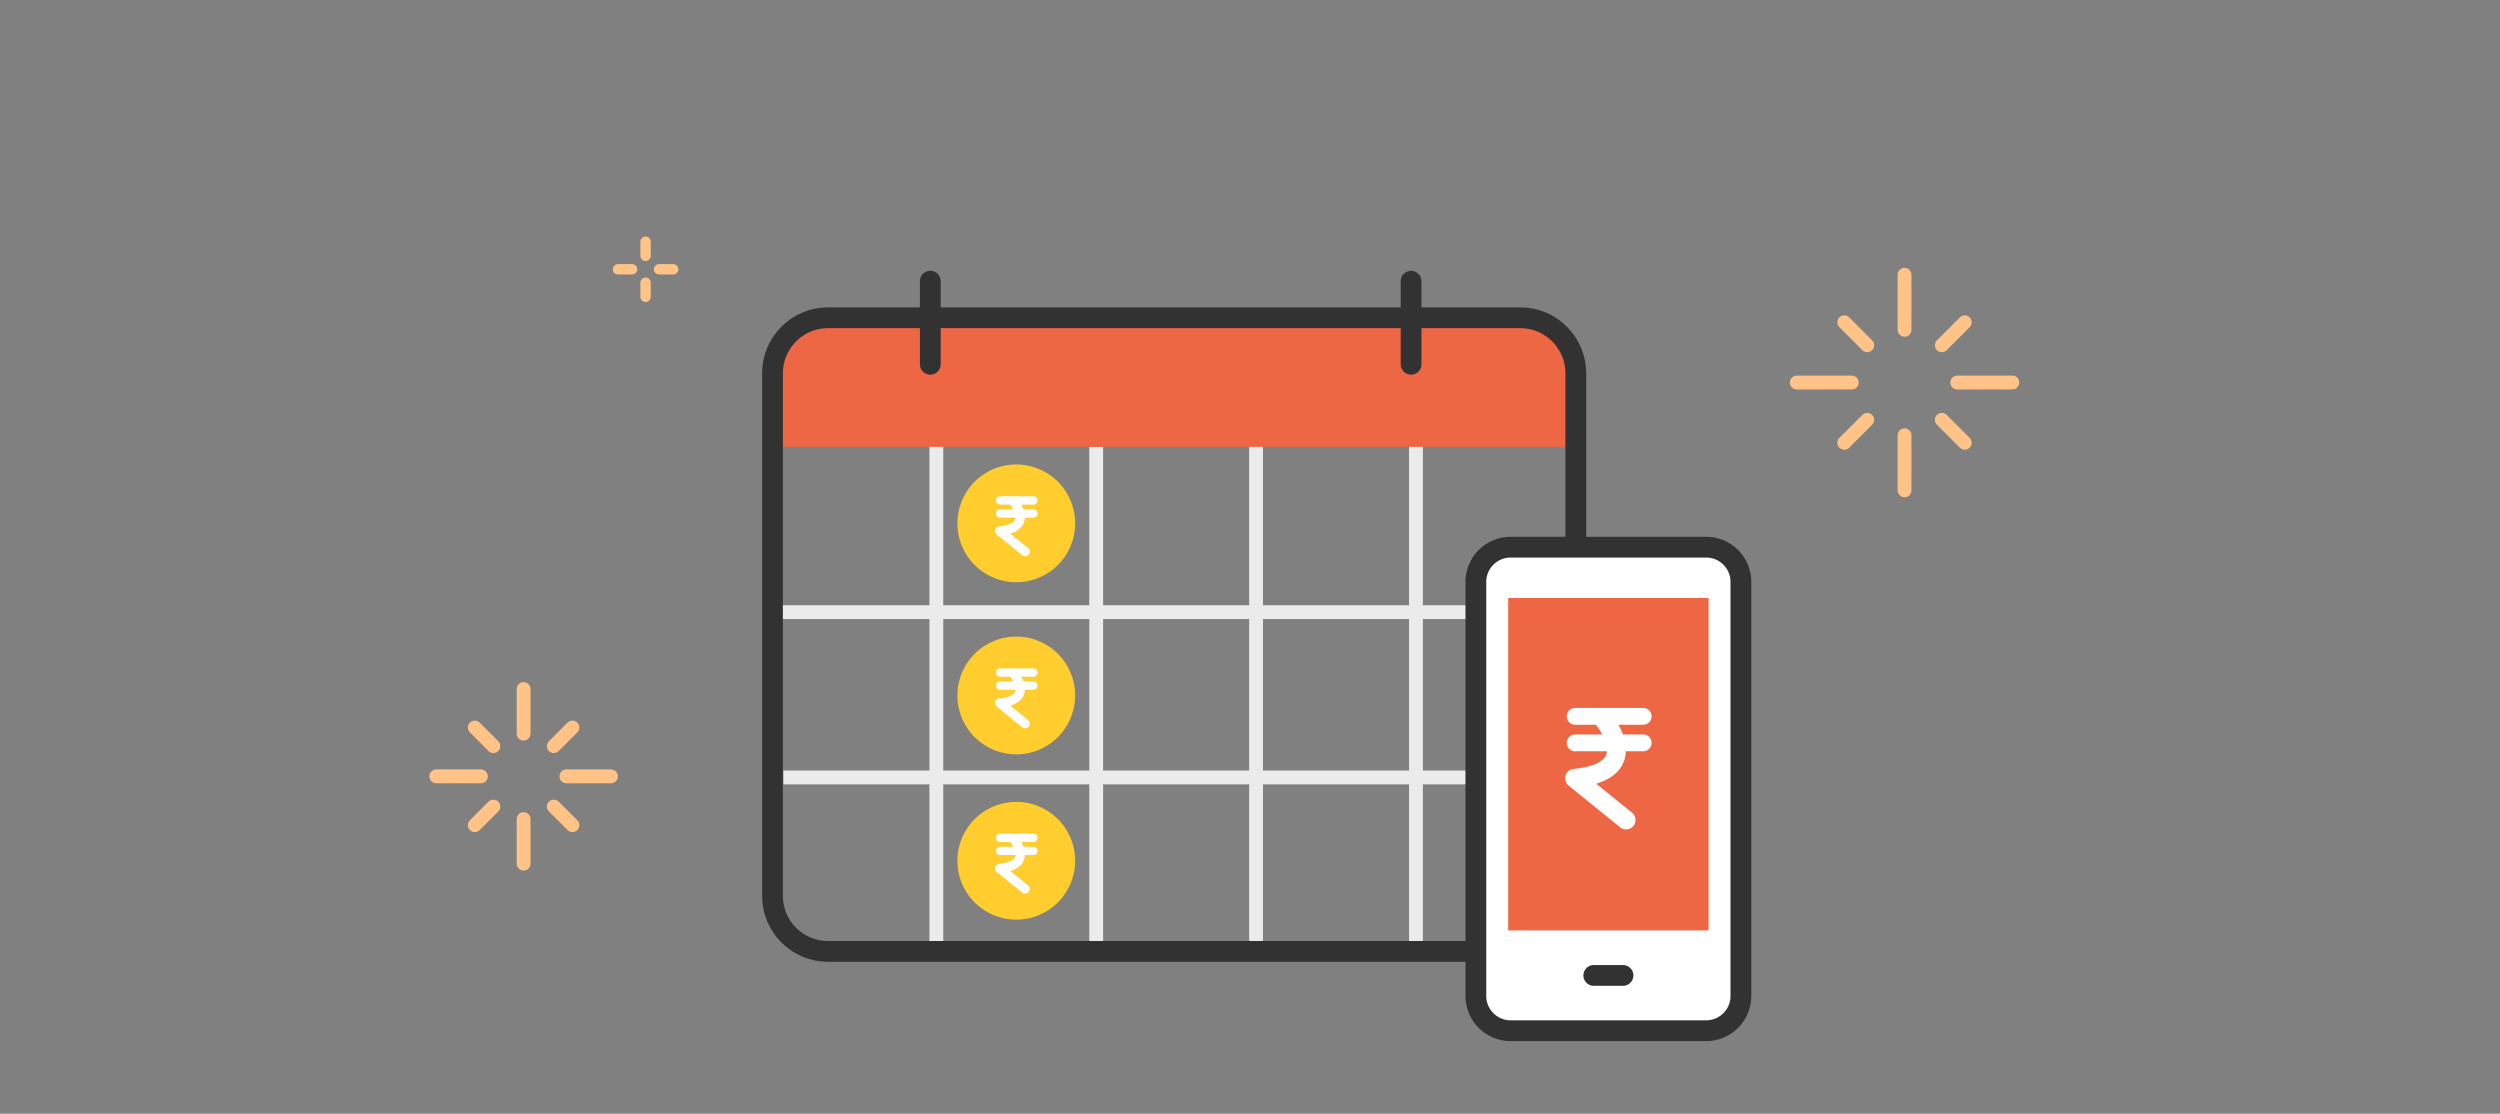 <svg xmlns="http://www.w3.org/2000/svg" width="321" height="143" viewBox="0 0 321 143">
    <rect x="0" y="0" width="321" height="143" fill="#808080" stroke="none"/>
    <g fill="none" fill-rule="evenodd">
        <path fill="#FFCD2E" d="M138.048 67.111a7.559 7.559 0 1 1-15.117-.001 7.559 7.559 0 0 1 15.117.001z"/>
        <path fill="#FFF" d="M133.221 64.256a.535.535 0 0 0-.532-.533h-4.299a.533.533 0 0 0 0 1.065h1.31c.101.123.262.347.403.612h-1.713a.532.532 0 0 0 0 1.063h2.012a.808.808 0 0 1-.052.232c-.186.457-.915.77-2.054.883a.594.594 0 0 0-.317 1.055l3.272 2.648a.592.592 0 0 0 .837-.087.596.596 0 0 0-.088-.836l-2.278-1.845c.893-.274 1.474-.734 1.732-1.375.084-.21.13-.437.138-.675h1.097a.533.533 0 0 0 .532-.531.534.534 0 0 0-.532-.532h-1.282a4.257 4.257 0 0 0-.282-.612h1.564c.292 0 .532-.24.532-.532"/>
        <path fill="#FFCD2E" d="M138.048 89.212a7.559 7.559 0 1 1-15.117 0 7.559 7.559 0 0 1 15.117 0"/>
        <path fill="#FFF" d="M133.221 86.357a.534.534 0 0 0-.532-.531h-4.299a.532.532 0 0 0 0 1.063h1.31c.101.124.262.348.403.613h-1.713a.532.532 0 0 0 0 1.062h2.012a.808.808 0 0 1-.052.233c-.186.456-.915.77-2.054.882a.596.596 0 0 0-.317 1.055l3.272 2.649a.592.592 0 0 0 .837-.087.596.596 0 0 0-.088-.837l-2.278-1.844c.893-.275 1.474-.734 1.732-1.375.084-.21.13-.437.138-.676h1.097a.533.533 0 0 0 .532-.53.534.534 0 0 0-.532-.532h-1.282a4.257 4.257 0 0 0-.282-.613h1.564c.292 0 .532-.24.532-.532"/>
        <path fill="#FFCD2E" d="M138.048 110.436a7.559 7.559 0 1 1-15.117-.001 7.559 7.559 0 0 1 15.117.001"/>
        <path fill="#FFF" d="M133.221 107.58a.534.534 0 0 0-.531-.531h-4.3a.532.532 0 0 0 0 1.063h1.31c.102.124.262.348.404.613h-1.714a.532.532 0 0 0 0 1.063h2.013a.81.81 0 0 1-.053.233c-.186.456-.915.769-2.054.883a.595.595 0 0 0-.317 1.053l3.273 2.65a.595.595 0 0 0 .748-.925l-2.277-1.844c.893-.274 1.474-.733 1.731-1.374.084-.21.13-.437.138-.675h1.098c.291 0 .531-.24.531-.532a.534.534 0 0 0-.531-.532h-1.283a4.146 4.146 0 0 0-.282-.613h1.565c.291 0 .531-.239.531-.531"/>
        <path stroke="#EBEBEB" stroke-width="1.778" d="M99.7 78.6h102.123M100.589 99.825h101.234M140.753 57.377v64.785M120.226 55.624v66.538M161.28 55.624v66.538M181.808 56.798v65.364"/>
        <path fill="#ED6745" d="M195.257 41.232h-88.992c-4.59 0-6.566 1.978-6.566 6.569v9.576h102.123V47.8c0-4.591-1.976-6.569-6.565-6.569"/>
        <path stroke="#323232" stroke-linecap="round" stroke-linejoin="round" stroke-width="2.668" d="M119.45 46.773v-10.67M181.182 46.773v-10.67M202.335 115.049c0 3.911-3.202 7.113-7.114 7.113h-88.92c-3.912 0-7.113-3.202-7.113-7.113V47.914c0-3.912 3.201-7.113 7.113-7.113h88.92c3.912 0 7.114 3.2 7.114 7.113v67.135z"/>
        <path fill="#FFF" d="M219.085 132.341c2.446 0 4.446-2 4.446-4.446v-53.19c0-2.446-2-4.447-4.446-4.447h-25.137a4.46 4.46 0 0 0-4.446 4.446v53.191c0 2.445 2 4.446 4.446 4.446h25.137z"/>
        <path stroke="#323232" stroke-linecap="round" stroke-linejoin="round" stroke-width="2.668" d="M219.085 132.341c2.446 0 4.446-2 4.446-4.446v-53.19c0-2.446-2-4.447-4.446-4.447h-25.137a4.46 4.46 0 0 0-4.446 4.446v53.191c0 2.445 2 4.446 4.446 4.446h25.137zM204.641 125.245h3.751"/>
        <path fill="#ED6745" d="M193.654 119.465h25.727V76.784h-25.727z"/>
        <path fill="#FFF" d="M212.065 91.979c0-.594-.486-1.08-1.08-1.08h-8.734c-.594 0-1.08.486-1.08 1.08 0 .594.486 1.08 1.08 1.08h2.66c.208.253.532.708.82 1.245h-3.48c-.594 0-1.08.487-1.08 1.08 0 .595.486 1.081 1.08 1.081h4.087a1.604 1.604 0 0 1-.107.471c-.375.928-1.857 1.564-4.173 1.795a1.209 1.209 0 0 0-.642 2.141l6.647 5.384a1.21 1.21 0 0 0 1.522-1.879l-4.626-3.747c1.813-.557 2.991-1.491 3.516-2.794.172-.428.264-.886.28-1.371h2.23c.594 0 1.08-.486 1.08-1.08 0-.594-.486-1.08-1.08-1.08h-2.605a8.365 8.365 0 0 0-.573-1.246h3.178c.594 0 1.08-.486 1.08-1.08"/>
        <g stroke="#FFC388" stroke-linecap="round" stroke-linejoin="round">
            <g stroke-width="1.778">
                <path d="M252.276 41.382l-2.947 2.947M239.754 53.904l-2.948 2.948M236.806 41.382l2.947 2.947M249.328 53.904l2.948 2.948M244.541 35.279v7.068M244.541 55.888v7.068M230.702 49.117h7.07M251.31 49.117h7.07"/>
            </g>
            <g stroke-width="1.334">
                <path d="M82.89 38.118v-1.81M82.89 32.844v-1.808M86.432 34.576h-1.809M81.159 34.576H79.35"/>
            </g>
            <g stroke-width="1.778">
                <path d="M73.498 105.95l-2.388-2.39M63.353 95.804l-2.389-2.39M73.498 93.415l-2.388 2.39M63.353 103.561l-2.389 2.389M78.444 99.682h-5.727M61.746 99.682H56.02M67.231 88.47v5.727M67.231 105.168v5.726"/>
            </g>
        </g>
    </g>
</svg>
